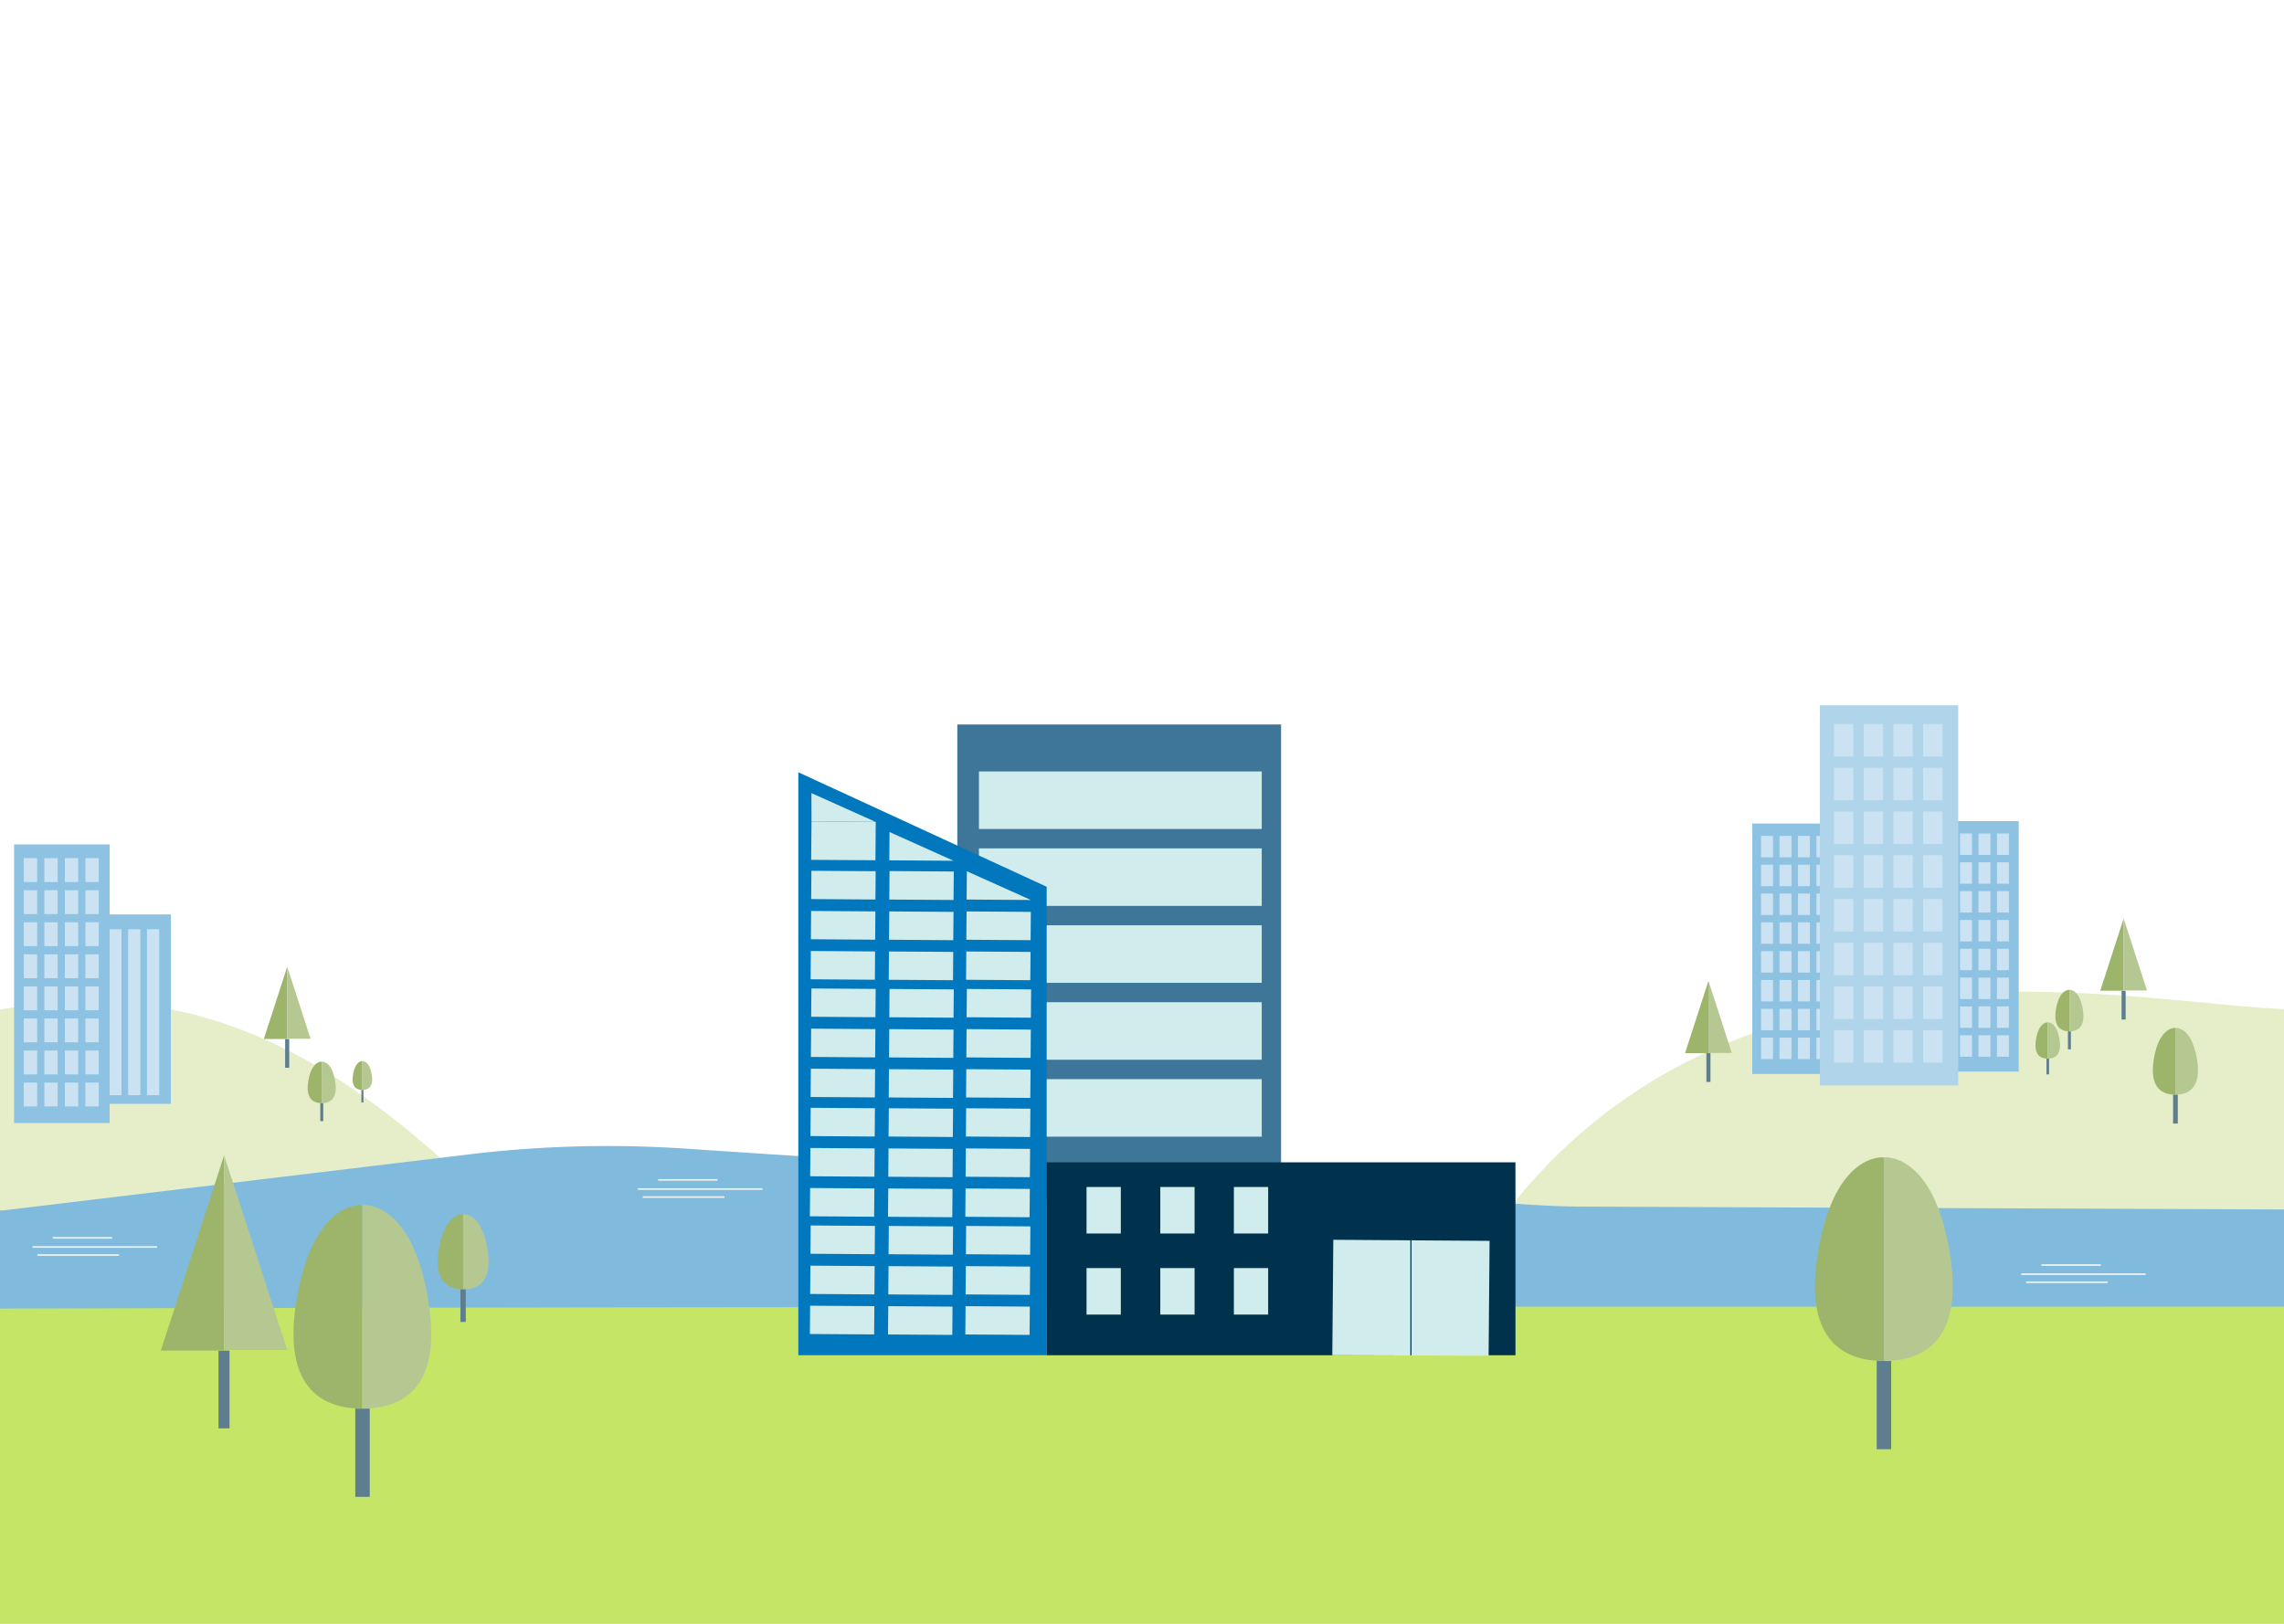 <svg xmlns="http://www.w3.org/2000/svg" viewBox="0 0 1440 1024"><title>entreprise-sansroute</title><g id="fond"><path d="M2717.21,772.89c-3.53-2.92-40.2-37.21-43.63-40.29-18.29-16.4,91-85.18-.44-74.28-119.74,14.27-193.11,1.25-315.07,5.45-121.06,4.17-262.32,7.18-317,13.59s-154.3,12.5-259.58,15-229.3-52.31-339.57-55.9c-93.24-3-338.7-61-486.93,121.27,0,0,3.29,84.54,252.33,79.27C1454.3,831.81,2891.83,917.16,2717.21,772.89Z" style="fill:#e5eec9"/><path d="M-2137,761.59c5.06-3.41,10-7,14.92-10.54,26.18-19.19,114.11-77.14,244-95.77,156.47-22.46,239.46,24.62,408-8.56,236.14-46.48,316.48-16.12,403.3,8.56,75.59,21.49,289.75,67,440.43,69.9S-296,655.87-162.75,662.05,93.88,544.08,306,757.29c0,0,26.7,122-329.7,115.88C-377.1,867.06-2386.87,930.31-2137,761.59Z" style="fill:#e5eec9"/><path d="M2880,762.72l748,17.95a950.79,950.79,0,0,1,116.45,8.18l587.75,77.8c-203.55,5.33-586,69.43-1050.5,69.51-1537.52.28-4060-83.28-4698.65-80.87-831.57,3.15-1488.29-52.62-1488.29-52.62s313.32-40.58,861.61-36.19,928.24-18,1348.6-10.4S1.94,763.33,1.94,763.33l294-35.39a730.9,730.9,0,0,1,133-3.8l535.63,35.55q15.21,1,30.45,1.21l445,1.82H2880" style="fill:#80bbde"/><path d="M2880,824c-318.24,3.16-845,.08-1438.91,0-1366.48-.2-3084.17,1-3404.51,27.17-142,11.61-696.57-15.57-1004.39,4.4S-3475.7,842.2-3722,835.33s-514.36,41.78-760.61,43.22-593.77-16.38-1086.28-23-946.53-20.19-946.53-20.19c-364.78,0-566.79,107-686.82,117.33v72.2l12963.66,1V868.19c-1.09.11-1428.14-1.64-1429.23-1.54C4232.09,876.37,3007.82,824,2880,824" style="fill:#c5e567"/><rect x="603.56" y="456.88" width="204.12" height="299.24" style="fill:#3d7698"/><rect id="fenetre" x="688.2" y="415.48" width="36.28" height="178.31" transform="translate(1210.98 -201.7) rotate(90)" style="fill:#d1eced"/><rect id="fenetre-2" data-name="fenetre" x="688.2" y="463.99" width="36.28" height="178.31" transform="translate(1259.48 -153.19) rotate(90)" style="fill:#d1eced"/><rect id="fenetre-3" data-name="fenetre" x="688.2" y="512.5" width="36.28" height="178.31" transform="translate(1307.99 -104.69) rotate(90)" style="fill:#d1eced"/><rect id="fenetre-4" data-name="fenetre" x="688.2" y="561.01" width="36.28" height="178.31" transform="translate(1356.5 -56.18) rotate(90)" style="fill:#d1eced"/><rect id="fenetre-5" data-name="fenetre" x="688.2" y="609.52" width="36.28" height="178.31" transform="translate(1405.01 -7.67) rotate(90)" style="fill:#d1eced"/><polygon points="503.32 487.01 503.32 854.65 659.91 854.65 659.91 559.21 503.32 487.01" style="fill:#0177be"/><polygon id="fenetre-6" data-name="fenetre" points="560.68 567.27 560.83 549.31 601.34 549.59 601.19 567.55 560.68 567.27" style="fill:#d1eced"/><polygon id="fenetre-7" data-name="fenetre" points="511.42 566.97 511.57 549.13 552.09 549.41 551.93 567.25 511.42 566.97" style="fill:#d1eced"/><polygon id="fenetre-8" data-name="fenetre" points="560.5 592.62 560.65 574.77 601.17 575.05 601.01 592.9 560.5 592.62" style="fill:#d1eced"/><polygon id="fenetre-9" data-name="fenetre" points="560.32 617.87 560.48 600.02 600.99 600.3 600.84 618.14 560.32 617.87" style="fill:#d1eced"/><polygon id="fenetre-10" data-name="fenetre" points="511.24 592.31 511.4 574.47 551.91 574.75 551.76 592.59 511.24 592.31" style="fill:#d1eced"/><polygon id="fenetre-11" data-name="fenetre" points="511.07 617.56 511.22 599.72 551.73 600 551.58 617.84 511.07 617.56" style="fill:#d1eced"/><polygon id="fenetre-12" data-name="fenetre" points="609.42 567.27 609.58 549.43 649.94 567.55 609.42 567.27" style="fill:#d1eced"/><polygon id="fenetre-13" data-name="fenetre" points="609.25 592.62 609.4 574.77 649.91 575.05 649.76 592.9 609.25 592.62" style="fill:#d1eced"/><polygon id="fenetre-14" data-name="fenetre" points="609.07 617.87 609.23 600.02 649.74 600.3 649.58 618.14 609.07 617.87" style="fill:#d1eced"/><polygon id="fenetre-15" data-name="fenetre" points="560.68 641.49 560.83 623.65 601.34 623.93 601.19 641.77 560.68 641.49" style="fill:#d1eced"/><polygon id="fenetre-16" data-name="fenetre" points="511.42 641.19 511.57 623.35 552.09 623.63 551.93 641.47 511.42 641.19" style="fill:#d1eced"/><polygon id="fenetre-17" data-name="fenetre" points="560.5 666.83 560.65 648.99 601.17 649.27 601.01 667.12 560.5 666.83" style="fill:#d1eced"/><polygon id="fenetre-18" data-name="fenetre" points="560.32 692.08 560.48 674.24 600.99 674.52 600.84 692.36 560.32 692.08" style="fill:#d1eced"/><polygon id="fenetre-19" data-name="fenetre" points="511.24 666.53 511.4 648.69 551.91 648.97 551.76 666.81 511.24 666.53" style="fill:#d1eced"/><polygon id="fenetre-20" data-name="fenetre" points="511.07 691.78 511.22 673.94 551.73 674.22 551.58 692.06 511.07 691.78" style="fill:#d1eced"/><polygon id="fenetre-21" data-name="fenetre" points="609.42 641.49 609.58 623.65 650.09 623.93 649.94 641.77 609.42 641.49" style="fill:#d1eced"/><polygon id="fenetre-22" data-name="fenetre" points="609.25 666.83 609.4 648.99 649.91 649.27 649.76 667.12 609.25 666.83" style="fill:#d1eced"/><polygon id="fenetre-23" data-name="fenetre" points="609.07 692.08 609.23 674.24 649.74 674.52 649.58 692.36 609.07 692.08" style="fill:#d1eced"/><polygon id="fenetre-24" data-name="fenetre" points="560.22 716.73 560.37 698.89 600.88 699.17 600.73 717.01 560.22 716.73" style="fill:#d1eced"/><polygon id="fenetre-25" data-name="fenetre" points="510.96 716.43 511.11 698.59 551.63 698.87 551.47 716.71 510.96 716.43" style="fill:#d1eced"/><polygon id="fenetre-26" data-name="fenetre" points="560.04 742.08 560.19 724.23 600.7 724.51 600.55 742.36 560.04 742.08" style="fill:#d1eced"/><polygon id="fenetre-27" data-name="fenetre" points="559.86 767.32 560.02 749.48 600.53 749.76 600.38 767.6 559.86 767.32" style="fill:#d1eced"/><polygon id="fenetre-28" data-name="fenetre" points="510.78 741.77 510.94 723.93 551.45 724.21 551.29 742.05 510.78 741.77" style="fill:#d1eced"/><polygon id="fenetre-29" data-name="fenetre" points="510.61 767.02 510.76 749.18 551.27 749.46 551.12 767.3 510.61 767.02" style="fill:#d1eced"/><polygon id="fenetre-30" data-name="fenetre" points="608.96 716.73 609.12 698.89 649.63 699.17 649.48 717.01 608.96 716.73" style="fill:#d1eced"/><polygon id="fenetre-31" data-name="fenetre" points="608.78 742.08 608.94 724.23 649.45 724.51 649.3 742.36 608.78 742.08" style="fill:#d1eced"/><polygon id="fenetre-32" data-name="fenetre" points="608.61 767.32 608.76 749.48 649.28 749.76 649.12 767.6 608.61 767.32" style="fill:#d1eced"/><polygon id="fenetre-33" data-name="fenetre" points="560.22 790.95 560.37 773.11 600.88 773.39 600.73 791.23 560.22 790.95" style="fill:#d1eced"/><polygon id="fenetre-34" data-name="fenetre" points="510.96 790.65 511.11 772.81 551.63 773.09 551.47 790.93 510.96 790.65" style="fill:#d1eced"/><polygon id="fenetre-35" data-name="fenetre" points="560.04 816.29 560.19 798.45 600.7 798.73 600.55 816.57 560.04 816.29" style="fill:#d1eced"/><polygon id="fenetre-36" data-name="fenetre" points="559.86 841.54 560.02 823.7 600.53 823.98 600.38 841.82 559.86 841.54" style="fill:#d1eced"/><polygon id="fenetre-37" data-name="fenetre" points="510.78 815.99 510.94 798.15 551.45 798.43 551.29 816.27 510.78 815.99" style="fill:#d1eced"/><polygon id="fenetre-38" data-name="fenetre" points="510.61 841.24 510.76 823.4 551.27 823.68 551.12 841.52 510.61 841.24" style="fill:#d1eced"/><polygon id="fenetre-39" data-name="fenetre" points="608.96 790.95 609.12 773.11 649.63 773.39 649.48 791.23 608.96 790.95" style="fill:#d1eced"/><polygon id="fenetre-40" data-name="fenetre" points="608.78 816.29 608.94 798.45 649.45 798.73 649.3 816.57 608.78 816.29" style="fill:#d1eced"/><polygon id="fenetre-41" data-name="fenetre" points="608.61 841.54 608.76 823.7 649.28 823.98 649.12 841.82 608.61 841.54" style="fill:#d1eced"/><polygon id="fenetre-42" data-name="fenetre" points="560.68 542.53 560.83 524.69 601.19 542.82 560.68 542.53" style="fill:#d1eced"/><polygon id="fenetre-43" data-name="fenetre" points="511.42 542.23 511.63 518.01 552.14 518.28 551.93 542.5 511.42 542.23" style="fill:#d1eced"/><polygon id="fenetre-44" data-name="fenetre" points="511.63 518.01 511.57 500.14 551.93 518.26 511.63 518.01" style="fill:#d1eced"/><rect x="659.91" y="732.99" width="295.54" height="121.66" style="fill:#00324e"/><polygon id="fenetre-45" data-name="fenetre" points="839.98 854.65 840.61 781.83 939.14 782.51 938.52 854.94 839.98 854.65" style="fill:#d1eced"/><rect id="fenetre-46" data-name="fenetre" x="685.03" y="748.54" width="21.62" height="29.33" style="fill:#d1eced"/><rect id="fenetre-47" data-name="fenetre" x="685.03" y="799.68" width="21.62" height="29.33" style="fill:#d1eced"/><rect id="fenetre-48" data-name="fenetre" x="731.53" y="748.54" width="21.62" height="29.33" style="fill:#d1eced"/><rect id="fenetre-49" data-name="fenetre" x="777.92" y="748.54" width="21.62" height="29.33" style="fill:#d1eced"/><rect id="fenetre-50" data-name="fenetre" x="731.53" y="799.68" width="21.62" height="29.33" style="fill:#d1eced"/><rect id="fenetre-51" data-name="fenetre" x="777.92" y="799.68" width="21.62" height="29.33" style="fill:#d1eced"/><line x1="889.56" y1="782.17" x2="889.56" y2="854.65" style="fill:none;stroke:#00324e;stroke-miterlimit:10;stroke-width:0.718px"/><path d="M98.19,615.35a2.37,2.37,0,0,0-2.11-.11c-.93.4-2.32,1.45-3.43,4.12-1.56,3.76-4.58,10.8.53,13.83a7.3,7.3,0,0,0,8-.32c2.38-1.81,4.14-5.71-.24-14A7.54,7.54,0,0,0,98.19,615.35Z" style="fill:#8dc2e2"/><rect x="96.05" y="632.63" width="1.48" height="11.51" style="fill:#3b6177"/><rect x="61.72" y="576.66" width="46.01" height="119.45" style="fill:#8dc2e2"/><rect id="fenetre-52" data-name="fenetre" x="68.9" y="585.98" width="7.72" height="104.68" style="fill:#cae2f1"/><rect id="fenetre-53" data-name="fenetre" x="80.78" y="585.98" width="7.72" height="104.68" style="fill:#cae2f1"/><rect id="fenetre-54" data-name="fenetre" x="92.66" y="585.98" width="7.72" height="104.68" style="fill:#cae2f1"/><rect x="8.88" y="532.52" width="60.25" height="175.68" style="fill:#8dc2e2"/><rect id="fenetre-55" data-name="fenetre" x="15.01" y="541.17" width="8.41" height="15.05" style="fill:#cae2f1"/><rect id="fenetre-56" data-name="fenetre" x="27.95" y="541.17" width="8.41" height="15.05" style="fill:#cae2f1"/><rect id="fenetre-57" data-name="fenetre" x="40.9" y="541.17" width="8.41" height="15.05" style="fill:#cae2f1"/><rect id="fenetre-58" data-name="fenetre" x="53.84" y="541.17" width="8.41" height="15.05" style="fill:#cae2f1"/><rect id="fenetre-59" data-name="fenetre" x="15.01" y="561.38" width="8.41" height="15.05" style="fill:#cae2f1"/><rect id="fenetre-60" data-name="fenetre" x="27.95" y="561.38" width="8.41" height="15.05" style="fill:#cae2f1"/><rect id="fenetre-61" data-name="fenetre" x="40.9" y="561.38" width="8.41" height="15.05" style="fill:#cae2f1"/><rect id="fenetre-62" data-name="fenetre" x="53.84" y="561.38" width="8.41" height="15.05" style="fill:#cae2f1"/><rect id="fenetre-63" data-name="fenetre" x="15.01" y="581.6" width="8.41" height="15.05" style="fill:#cae2f1"/><rect id="fenetre-64" data-name="fenetre" x="27.95" y="581.6" width="8.41" height="15.05" style="fill:#cae2f1"/><rect id="fenetre-65" data-name="fenetre" x="40.9" y="581.6" width="8.41" height="15.05" style="fill:#cae2f1"/><rect id="fenetre-66" data-name="fenetre" x="53.84" y="581.6" width="8.41" height="15.05" style="fill:#cae2f1"/><rect id="fenetre-67" data-name="fenetre" x="15.01" y="601.82" width="8.41" height="15.05" style="fill:#cae2f1"/><rect id="fenetre-68" data-name="fenetre" x="27.95" y="601.82" width="8.41" height="15.05" style="fill:#cae2f1"/><rect id="fenetre-69" data-name="fenetre" x="40.9" y="601.82" width="8.41" height="15.05" style="fill:#cae2f1"/><rect id="fenetre-70" data-name="fenetre" x="53.84" y="601.82" width="8.41" height="15.05" style="fill:#cae2f1"/><rect id="fenetre-71" data-name="fenetre" x="15.01" y="622.04" width="8.41" height="15.05" style="fill:#cae2f1"/><rect id="fenetre-72" data-name="fenetre" x="27.95" y="622.04" width="8.41" height="15.05" style="fill:#cae2f1"/><rect id="fenetre-73" data-name="fenetre" x="40.9" y="622.04" width="8.41" height="15.05" style="fill:#cae2f1"/><rect id="fenetre-74" data-name="fenetre" x="53.84" y="622.04" width="8.41" height="15.05" style="fill:#cae2f1"/><rect id="fenetre-75" data-name="fenetre" x="15.01" y="642.26" width="8.41" height="15.05" style="fill:#cae2f1"/><rect id="fenetre-76" data-name="fenetre" x="27.95" y="642.26" width="8.41" height="15.05" style="fill:#cae2f1"/><rect id="fenetre-77" data-name="fenetre" x="40.9" y="642.26" width="8.41" height="15.05" style="fill:#cae2f1"/><rect id="fenetre-78" data-name="fenetre" x="53.84" y="642.26" width="8.41" height="15.05" style="fill:#cae2f1"/><rect id="fenetre-79" data-name="fenetre" x="15.01" y="662.48" width="8.41" height="15.05" style="fill:#cae2f1"/><rect id="fenetre-80" data-name="fenetre" x="27.95" y="662.48" width="8.41" height="15.05" style="fill:#cae2f1"/><rect id="fenetre-81" data-name="fenetre" x="40.9" y="662.48" width="8.41" height="15.05" style="fill:#cae2f1"/><rect id="fenetre-82" data-name="fenetre" x="53.84" y="662.48" width="8.41" height="15.05" style="fill:#cae2f1"/><rect id="fenetre-83" data-name="fenetre" x="15.01" y="682.7" width="8.41" height="15.05" style="fill:#cae2f1"/><rect id="fenetre-84" data-name="fenetre" x="27.95" y="682.7" width="8.41" height="15.05" style="fill:#cae2f1"/><rect id="fenetre-85" data-name="fenetre" x="40.9" y="682.7" width="8.41" height="15.05" style="fill:#cae2f1"/><rect id="fenetre-86" data-name="fenetre" x="53.84" y="682.7" width="8.41" height="15.05" style="fill:#cae2f1"/></g><g id="ECOLE"><path d="M202.84,669.49s-6.33-.76-8.48,12.29c-1.93,11.8,3.9,13.9,8.48,13.9Z" style="fill:#9db56b"/><path d="M202.84,669.49s6.34-.76,8.48,12.29c1.94,11.8-3.89,13.9-8.48,13.9Z" style="fill:#b6c891"/><rect x="201.93" y="695.68" width="1.86" height="11.34" style="fill:#5e7e8f"/><path d="M1304.7,624.21s-6.34-.76-8.48,12.29c-1.94,11.8,3.89,13.9,8.48,13.9Z" style="fill:#9db56b"/><path d="M1304.7,624.21s6.33-.76,8.47,12.29c1.94,11.8-3.89,13.9-8.47,13.9Z" style="fill:#b6c891"/><rect x="1303.78" y="650.4" width="1.86" height="11.34" style="fill:#5e7e8f"/><path d="M1371.53,648.22S1361.34,647,1357.9,668c-3.12,19,6.26,22.35,13.63,22.35Z" style="fill:#9db56b"/><path d="M1371.53,648.22s10.19-1.23,13.63,19.75c3.12,19-6.26,22.35-13.63,22.35Z" style="fill:#b6c891"/><rect x="1370.06" y="690.32" width="2.99" height="18.23" style="fill:#5e7e8f"/><path d="M1291.05,644.73s-5.54-.67-7.41,10.74c-1.7,10.32,3.4,12.15,7.41,12.15Z" style="fill:#9db56b"/><path d="M1291.05,644.73s5.54-.67,7.41,10.74c1.69,10.32-3.4,12.15-7.41,12.15Z" style="fill:#b6c891"/><rect x="1290.25" y="667.62" width="1.63" height="9.91" style="fill:#5e7e8f"/><path d="M228.48,669.15s-4.4-.53-5.89,8.54c-1.35,8.21,2.7,9.67,5.89,9.67Z" style="fill:#9db56b"/><path d="M228.48,669.15s4.41-.53,5.9,8.54c1.34,8.21-2.71,9.67-5.9,9.67Z" style="fill:#b6c891"/><rect x="227.85" y="687.36" width="1.29" height="7.88" style="fill:#5e7e8f"/><path d="M1187.7,729.85s-31.07-3.75-41.58,60.27c-9.5,57.88,19.1,68.16,41.58,68.16Z" style="fill:#9db56b"/><path d="M1187.7,729.85s31.08-3.75,41.59,60.27c9.5,57.88-19.1,68.16-41.59,68.16Z" style="fill:#b6c891"/><rect x="1183.21" y="858.28" width="9.12" height="55.62" style="fill:#5e7e8f"/><path d="M228.48,759.89s-31.07-3.75-41.58,60.27c-9.5,57.88,19.1,68.16,41.58,68.16Z" style="fill:#9db56b"/><path d="M228.48,759.89s31.08-3.75,41.58,60.27c9.5,57.88-19.09,68.16-41.58,68.16Z" style="fill:#b6c891"/><rect x="223.99" y="888.32" width="9.12" height="55.62" style="fill:#5e7e8f"/><path d="M292,765.65s-11.48-1.38-15.36,22.27c-3.51,21.39,7.05,25.18,15.36,25.18Z" style="fill:#9db56b"/><path d="M292,765.65s11.48-1.38,15.36,22.27c3.51,21.39-7.05,25.18-15.36,25.18Z" style="fill:#b6c891"/><rect x="290.29" y="813.1" width="3.37" height="20.55" style="fill:#5e7e8f"/><rect x="179.78" y="655.21" width="2.57" height="18.15" style="fill:#5e7e8f"/><polygon points="181.07 609.72 181.07 655.21 166.33 655.21 181.07 609.72" style="fill:#9db56b"/><polyline points="195.81 655.07 181.07 609.58 181.07 655.07" style="fill:#b6c891"/><rect x="1337.6" y="624.77" width="2.57" height="18.15" style="fill:#5e7e8f"/><polygon points="1338.89 579.28 1338.89 624.77 1324.15 624.77 1338.89 579.28" style="fill:#9db56b"/><polyline points="1353.62 624.63 1338.89 579.14 1338.89 624.63" style="fill:#b6c891"/><rect x="1075.83" y="664.14" width="2.57" height="18.15" style="fill:#5e7e8f"/><polygon points="1077.12 618.64 1077.12 664.14 1062.38 664.14 1077.12 618.64" style="fill:#9db56b"/><polyline points="1091.86 664 1077.12 618.5 1077.12 664" style="fill:#b6c891"/><rect x="137.76" y="851.7" width="6.96" height="49.05" style="fill:#5e7e8f"/><polygon points="141.24 728.75 141.24 851.7 101.41 851.7 141.24 728.75" style="fill:#9db56b"/><polyline points="181.07 851.32 141.24 728.37 141.24 851.32" style="fill:#b6c891"/><rect x="1104.77" y="519.34" width="54.17" height="157.94" style="fill:#8dc2e2"/><rect id="fenetre-87" data-name="fenetre" x="1110.29" y="527.12" width="7.56" height="13.53" style="fill:#cae2f1"/><rect id="fenetre-88" data-name="fenetre" x="1121.93" y="527.12" width="7.56" height="13.53" style="fill:#cae2f1"/><rect id="fenetre-89" data-name="fenetre" x="1133.56" y="527.12" width="7.56" height="13.53" style="fill:#cae2f1"/><rect id="fenetre-90" data-name="fenetre" x="1145.2" y="527.12" width="7.56" height="13.53" style="fill:#cae2f1"/><rect id="fenetre-91" data-name="fenetre" x="1110.29" y="545.3" width="7.56" height="13.53" style="fill:#cae2f1"/><rect id="fenetre-92" data-name="fenetre" x="1121.93" y="545.3" width="7.56" height="13.53" style="fill:#cae2f1"/><rect id="fenetre-93" data-name="fenetre" x="1133.56" y="545.3" width="7.56" height="13.53" style="fill:#cae2f1"/><rect id="fenetre-94" data-name="fenetre" x="1145.2" y="545.3" width="7.56" height="13.53" style="fill:#cae2f1"/><rect id="fenetre-95" data-name="fenetre" x="1110.29" y="563.47" width="7.56" height="13.53" style="fill:#cae2f1"/><rect id="fenetre-96" data-name="fenetre" x="1121.93" y="563.47" width="7.56" height="13.53" style="fill:#cae2f1"/><rect id="fenetre-97" data-name="fenetre" x="1133.56" y="563.47" width="7.56" height="13.53" style="fill:#cae2f1"/><rect id="fenetre-98" data-name="fenetre" x="1145.2" y="563.47" width="7.56" height="13.53" style="fill:#cae2f1"/><rect id="fenetre-99" data-name="fenetre" x="1110.29" y="581.65" width="7.56" height="13.53" style="fill:#cae2f1"/><rect id="fenetre-100" data-name="fenetre" x="1121.93" y="581.65" width="7.56" height="13.53" style="fill:#cae2f1"/><rect id="fenetre-101" data-name="fenetre" x="1133.56" y="581.65" width="7.56" height="13.53" style="fill:#cae2f1"/><rect id="fenetre-102" data-name="fenetre" x="1145.2" y="581.65" width="7.56" height="13.53" style="fill:#cae2f1"/><rect id="fenetre-103" data-name="fenetre" x="1110.29" y="599.83" width="7.56" height="13.53" style="fill:#cae2f1"/><rect id="fenetre-104" data-name="fenetre" x="1121.93" y="599.83" width="7.56" height="13.53" style="fill:#cae2f1"/><rect id="fenetre-105" data-name="fenetre" x="1133.56" y="599.83" width="7.56" height="13.53" style="fill:#cae2f1"/><rect id="fenetre-106" data-name="fenetre" x="1145.2" y="599.83" width="7.56" height="13.53" style="fill:#cae2f1"/><rect id="fenetre-107" data-name="fenetre" x="1110.29" y="618" width="7.56" height="13.53" style="fill:#cae2f1"/><rect id="fenetre-108" data-name="fenetre" x="1121.93" y="618" width="7.56" height="13.53" style="fill:#cae2f1"/><rect id="fenetre-109" data-name="fenetre" x="1133.56" y="618" width="7.56" height="13.53" style="fill:#cae2f1"/><rect id="fenetre-110" data-name="fenetre" x="1145.2" y="618" width="7.56" height="13.53" style="fill:#cae2f1"/><rect id="fenetre-111" data-name="fenetre" x="1110.29" y="636.18" width="7.56" height="13.53" style="fill:#cae2f1"/><rect id="fenetre-112" data-name="fenetre" x="1121.93" y="636.18" width="7.56" height="13.53" style="fill:#cae2f1"/><rect id="fenetre-113" data-name="fenetre" x="1133.56" y="636.18" width="7.56" height="13.53" style="fill:#cae2f1"/><rect id="fenetre-114" data-name="fenetre" x="1145.2" y="636.18" width="7.56" height="13.53" style="fill:#cae2f1"/><rect id="fenetre-115" data-name="fenetre" x="1110.29" y="654.36" width="7.56" height="13.53" style="fill:#cae2f1"/><rect id="fenetre-116" data-name="fenetre" x="1121.93" y="654.36" width="7.56" height="13.53" style="fill:#cae2f1"/><rect id="fenetre-117" data-name="fenetre" x="1133.56" y="654.36" width="7.56" height="13.53" style="fill:#cae2f1"/><rect id="fenetre-118" data-name="fenetre" x="1145.2" y="654.36" width="7.56" height="13.53" style="fill:#cae2f1"/><rect x="1218.58" y="517.83" width="54.17" height="157.94" style="fill:#8dc2e2"/><rect id="fenetre-119" data-name="fenetre" x="1224.09" y="525.6" width="7.56" height="13.53" style="fill:#cae2f1"/><rect id="fenetre-120" data-name="fenetre" x="1235.73" y="525.6" width="7.56" height="13.53" style="fill:#cae2f1"/><rect id="fenetre-121" data-name="fenetre" x="1247.37" y="525.6" width="7.56" height="13.53" style="fill:#cae2f1"/><rect id="fenetre-122" data-name="fenetre" x="1259.01" y="525.6" width="7.56" height="13.53" style="fill:#cae2f1"/><rect id="fenetre-123" data-name="fenetre" x="1224.09" y="543.78" width="7.56" height="13.53" style="fill:#cae2f1"/><rect id="fenetre-124" data-name="fenetre" x="1235.73" y="543.78" width="7.56" height="13.53" style="fill:#cae2f1"/><rect id="fenetre-125" data-name="fenetre" x="1247.37" y="543.78" width="7.56" height="13.53" style="fill:#cae2f1"/><rect id="fenetre-126" data-name="fenetre" x="1259.01" y="543.78" width="7.56" height="13.53" style="fill:#cae2f1"/><rect id="fenetre-127" data-name="fenetre" x="1224.09" y="561.96" width="7.56" height="13.53" style="fill:#cae2f1"/><rect id="fenetre-128" data-name="fenetre" x="1235.73" y="561.96" width="7.56" height="13.53" style="fill:#cae2f1"/><rect id="fenetre-129" data-name="fenetre" x="1247.37" y="561.96" width="7.56" height="13.53" style="fill:#cae2f1"/><rect id="fenetre-130" data-name="fenetre" x="1259.01" y="561.96" width="7.56" height="13.53" style="fill:#cae2f1"/><rect id="fenetre-131" data-name="fenetre" x="1224.09" y="580.14" width="7.56" height="13.53" style="fill:#cae2f1"/><rect id="fenetre-132" data-name="fenetre" x="1235.73" y="580.14" width="7.56" height="13.53" style="fill:#cae2f1"/><rect id="fenetre-133" data-name="fenetre" x="1247.37" y="580.14" width="7.56" height="13.53" style="fill:#cae2f1"/><rect id="fenetre-134" data-name="fenetre" x="1259.01" y="580.14" width="7.56" height="13.53" style="fill:#cae2f1"/><rect id="fenetre-135" data-name="fenetre" x="1224.09" y="598.31" width="7.56" height="13.53" style="fill:#cae2f1"/><rect id="fenetre-136" data-name="fenetre" x="1235.73" y="598.31" width="7.56" height="13.53" style="fill:#cae2f1"/><rect id="fenetre-137" data-name="fenetre" x="1247.37" y="598.31" width="7.56" height="13.53" style="fill:#cae2f1"/><rect id="fenetre-138" data-name="fenetre" x="1259.01" y="598.31" width="7.56" height="13.53" style="fill:#cae2f1"/><rect id="fenetre-139" data-name="fenetre" x="1224.09" y="616.49" width="7.56" height="13.53" style="fill:#cae2f1"/><rect id="fenetre-140" data-name="fenetre" x="1235.73" y="616.49" width="7.56" height="13.53" style="fill:#cae2f1"/><rect id="fenetre-141" data-name="fenetre" x="1247.37" y="616.49" width="7.56" height="13.53" style="fill:#cae2f1"/><rect id="fenetre-142" data-name="fenetre" x="1259.01" y="616.49" width="7.56" height="13.53" style="fill:#cae2f1"/><rect id="fenetre-143" data-name="fenetre" x="1224.09" y="634.67" width="7.56" height="13.53" style="fill:#cae2f1"/><rect id="fenetre-144" data-name="fenetre" x="1235.73" y="634.67" width="7.56" height="13.53" style="fill:#cae2f1"/><rect id="fenetre-145" data-name="fenetre" x="1247.37" y="634.67" width="7.56" height="13.53" style="fill:#cae2f1"/><rect id="fenetre-146" data-name="fenetre" x="1259.01" y="634.67" width="7.56" height="13.53" style="fill:#cae2f1"/><rect id="fenetre-147" data-name="fenetre" x="1224.09" y="652.85" width="7.56" height="13.53" style="fill:#cae2f1"/><rect id="fenetre-148" data-name="fenetre" x="1235.73" y="652.85" width="7.56" height="13.53" style="fill:#cae2f1"/><rect id="fenetre-149" data-name="fenetre" x="1247.37" y="652.85" width="7.56" height="13.53" style="fill:#cae2f1"/><rect id="fenetre-150" data-name="fenetre" x="1259.01" y="652.85" width="7.56" height="13.53" style="fill:#cae2f1"/><rect x="1147.39" y="444.76" width="87.21" height="239.71" style="fill:#b0d5eb"/><rect id="fenetre-151" data-name="fenetre" x="1156.27" y="456.56" width="12.18" height="20.54" style="fill:#cae2f1"/><rect id="fenetre-152" data-name="fenetre" x="1175.01" y="456.56" width="12.18" height="20.54" style="fill:#cae2f1"/><rect id="fenetre-153" data-name="fenetre" x="1193.75" y="456.56" width="12.18" height="20.54" style="fill:#cae2f1"/><rect id="fenetre-154" data-name="fenetre" x="1212.49" y="456.56" width="12.18" height="20.54" style="fill:#cae2f1"/><rect id="fenetre-155" data-name="fenetre" x="1156.27" y="484.15" width="12.18" height="20.54" style="fill:#cae2f1"/><rect id="fenetre-156" data-name="fenetre" x="1175.01" y="484.15" width="12.18" height="20.54" style="fill:#cae2f1"/><rect id="fenetre-157" data-name="fenetre" x="1193.75" y="484.15" width="12.18" height="20.54" style="fill:#cae2f1"/><rect id="fenetre-158" data-name="fenetre" x="1212.49" y="484.15" width="12.18" height="20.54" style="fill:#cae2f1"/><rect id="fenetre-159" data-name="fenetre" x="1156.27" y="511.74" width="12.18" height="20.54" style="fill:#cae2f1"/><rect id="fenetre-160" data-name="fenetre" x="1175.01" y="511.74" width="12.18" height="20.54" style="fill:#cae2f1"/><rect id="fenetre-161" data-name="fenetre" x="1193.75" y="511.74" width="12.18" height="20.54" style="fill:#cae2f1"/><rect id="fenetre-162" data-name="fenetre" x="1212.49" y="511.74" width="12.18" height="20.54" style="fill:#cae2f1"/><rect id="fenetre-163" data-name="fenetre" x="1156.27" y="539.33" width="12.18" height="20.54" style="fill:#cae2f1"/><rect id="fenetre-164" data-name="fenetre" x="1175.01" y="539.33" width="12.18" height="20.54" style="fill:#cae2f1"/><rect id="fenetre-165" data-name="fenetre" x="1193.75" y="539.33" width="12.18" height="20.54" style="fill:#cae2f1"/><rect id="fenetre-166" data-name="fenetre" x="1212.49" y="539.33" width="12.18" height="20.54" style="fill:#cae2f1"/><rect id="fenetre-167" data-name="fenetre" x="1156.27" y="566.91" width="12.18" height="20.54" style="fill:#cae2f1"/><rect id="fenetre-168" data-name="fenetre" x="1175.01" y="566.91" width="12.18" height="20.54" style="fill:#cae2f1"/><rect id="fenetre-169" data-name="fenetre" x="1193.75" y="566.91" width="12.18" height="20.54" style="fill:#cae2f1"/><rect id="fenetre-170" data-name="fenetre" x="1212.49" y="566.91" width="12.18" height="20.54" style="fill:#cae2f1"/><rect id="fenetre-171" data-name="fenetre" x="1156.27" y="594.5" width="12.18" height="20.54" style="fill:#cae2f1"/><rect id="fenetre-172" data-name="fenetre" x="1175.01" y="594.5" width="12.18" height="20.54" style="fill:#cae2f1"/><rect id="fenetre-173" data-name="fenetre" x="1193.75" y="594.5" width="12.18" height="20.54" style="fill:#cae2f1"/><rect id="fenetre-174" data-name="fenetre" x="1212.49" y="594.5" width="12.18" height="20.54" style="fill:#cae2f1"/><rect id="fenetre-175" data-name="fenetre" x="1156.27" y="622.09" width="12.18" height="20.54" style="fill:#cae2f1"/><rect id="fenetre-176" data-name="fenetre" x="1175.01" y="622.09" width="12.18" height="20.54" style="fill:#cae2f1"/><rect id="fenetre-177" data-name="fenetre" x="1193.75" y="622.09" width="12.18" height="20.54" style="fill:#cae2f1"/><rect id="fenetre-178" data-name="fenetre" x="1212.49" y="622.09" width="12.18" height="20.54" style="fill:#cae2f1"/><rect id="fenetre-179" data-name="fenetre" x="1156.27" y="649.68" width="12.18" height="20.54" style="fill:#cae2f1"/><rect id="fenetre-180" data-name="fenetre" x="1175.01" y="649.68" width="12.18" height="20.54" style="fill:#cae2f1"/><rect id="fenetre-181" data-name="fenetre" x="1193.75" y="649.68" width="12.18" height="20.54" style="fill:#cae2f1"/><rect id="fenetre-182" data-name="fenetre" x="1212.49" y="649.68" width="12.18" height="20.54" style="fill:#cae2f1"/></g><g id="bateau"><line x1="20.51" y1="786.38" x2="99.02" y2="786.38" style="fill:none;stroke:#f2f2f2;stroke-miterlimit:10"/><line x1="23.58" y1="791.45" x2="75.08" y2="791.45" style="fill:none;stroke:#f2f2f2;stroke-miterlimit:10"/><line x1="33.24" y1="780.62" x2="70.71" y2="780.62" style="fill:none;stroke:#f2f2f2;stroke-miterlimit:10"/><line x1="402.19" y1="749.83" x2="480.7" y2="749.83" style="fill:none;stroke:#f2f2f2;stroke-miterlimit:10"/><line x1="405.27" y1="754.9" x2="456.76" y2="754.9" style="fill:none;stroke:#f2f2f2;stroke-miterlimit:10"/><line x1="414.92" y1="744.07" x2="452.39" y2="744.07" style="fill:none;stroke:#f2f2f2;stroke-miterlimit:10"/><line x1="1274.3" y1="803.53" x2="1352.81" y2="803.53" style="fill:none;stroke:#f2f2f2;stroke-miterlimit:10"/><line x1="1277.38" y1="808.6" x2="1328.87" y2="808.6" style="fill:none;stroke:#f2f2f2;stroke-miterlimit:10"/><line x1="1287.03" y1="797.77" x2="1324.51" y2="797.77" style="fill:none;stroke:#f2f2f2;stroke-miterlimit:10"/></g><g id="borne"><rect x="1.94" y="0.57" width="1440" height="1024" style="fill:none"/></g></svg>